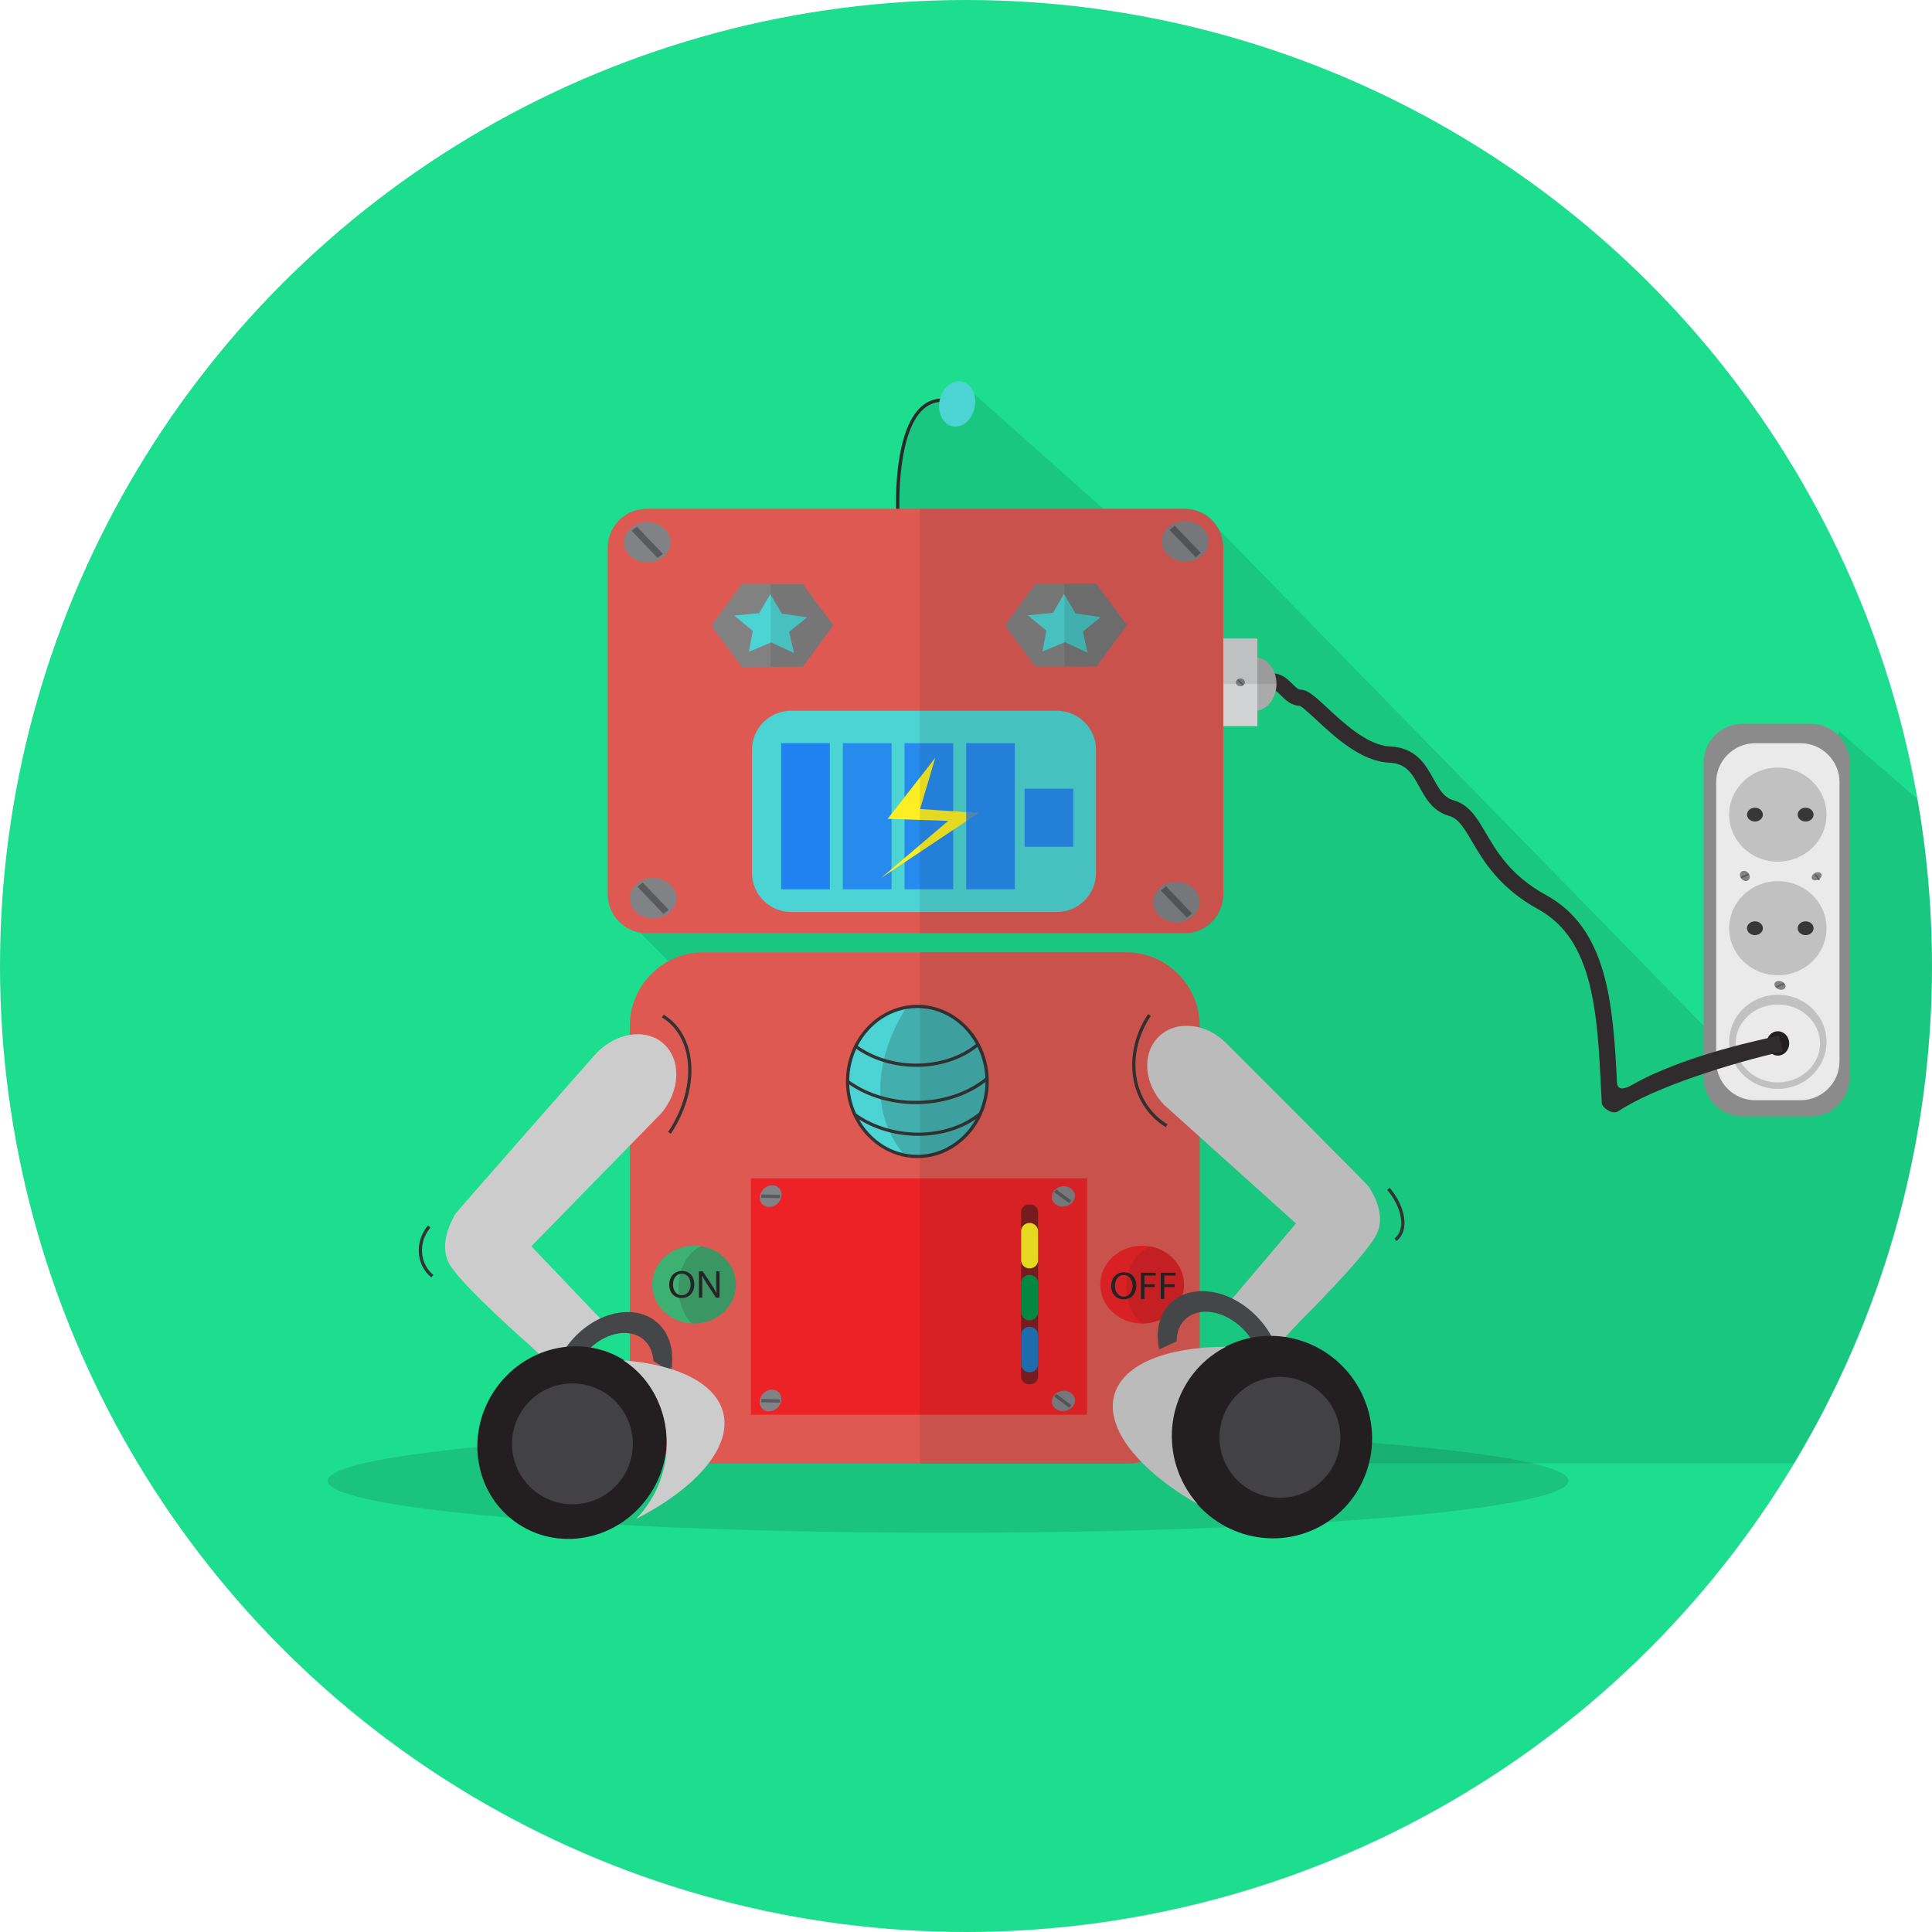 <?xml version="1.0" ?><!DOCTYPE svg  PUBLIC '-//W3C//DTD SVG 1.1//EN'  'http://www.w3.org/Graphics/SVG/1.1/DTD/svg11.dtd'><svg enable-background="new 0 0 512 512" height="512px" version="1.1" viewBox="0 0 512 512" width="512px" xml:space="preserve" xmlns="http://www.w3.org/2000/svg" xmlns:xlink="http://www.w3.org/1999/xlink"><g id="Background"><circle cx="256" cy="256" fill="#1DDD8F" r="256"/></g><g id="Shadow"><ellipse cx="251.254" cy="392.431" opacity="0.12" rx="164.414" ry="13.777"/><path d="M508.186,211.792l-20.837-18.035l-28.424,85.681L319.549,136.8l-17.563,6.569l-47.812-42.505l-1.069,4.357   l-5.625,1.071l-4.421,3.148l-3.617,8.104l-1.99,21.499l-72.794,103.047l144.031,145.681h166.825   C498.672,349.276,512,304.196,512,256C512,240.923,510.686,226.154,508.186,211.792z" opacity="0.1"/></g><g id="Body"><path d="M298.428,252.363H186.399c-10.723,0-19.495,8.773-19.495,19.496v96.523   c0,10.723,8.772,19.496,19.495,19.496h112.028c10.723,0,19.496-8.773,19.496-19.496v-96.523   C317.924,261.137,309.15,252.363,298.428,252.363z" fill="#DD5952"/><g><ellipse cx="302.69" cy="340.438" fill="#EC2227" rx="11.096" ry="10.321"/><g><path d="M301.129,340.682c0,2.393-1.521,3.662-3.378,3.662c-1.92,0-3.269-1.424-3.269-3.528     c0-2.207,1.436-3.651,3.377-3.651C299.845,337.164,301.129,338.618,301.129,340.682z M295.485,340.795     c0,1.485,0.842,2.816,2.32,2.816c1.489,0,2.33-1.311,2.33-2.889c0-1.382-0.755-2.826-2.319-2.826     C296.263,337.896,295.485,339.269,295.485,340.795z" fill="#262626"/><path d="M302.352,337.277h3.916v0.753h-2.977v2.311h2.751v0.743h-2.751v3.146h-0.939V337.277z" fill="#262626"/><path d="M307.609,337.277h3.916v0.753h-2.977v2.311h2.751v0.743h-2.751v3.146h-0.939V337.277z" fill="#262626"/></g><path d="M313.794,340.438c0-4.876-3.722-8.95-8.72-10.031c-3.82,1.124-6.67,5.491-6.67,10.718    c0,4.137,1.786,7.736,4.424,9.617C308.917,350.556,313.794,346.02,313.794,340.438z" fill="#191818" opacity="0.1"/></g><g><rect fill="#EC2227" height="62.634" width="89.062" x="199.015" y="312.282"/></g><g><ellipse cx="183.936" cy="340.438" fill="#3DB172" rx="11.095" ry="10.321"/><g><path d="M184.001,340.33c0,2.393-1.521,3.662-3.377,3.662c-1.921,0-3.27-1.424-3.27-3.527     c0-2.207,1.436-3.652,3.377-3.652C182.717,336.813,184.001,338.268,184.001,340.33z M178.357,340.443     c0,1.486,0.842,2.816,2.321,2.816c1.489,0,2.331-1.311,2.331-2.889c0-1.382-0.755-2.826-2.32-2.826     C179.136,337.545,178.357,338.917,178.357,340.443z" fill="#232323"/><path d="M185.224,343.879v-6.953h1.025l2.331,3.518c0.539,0.815,0.96,1.548,1.306,2.26l0.021-0.01     c-0.086-0.93-0.107-1.775-0.107-2.857v-2.91h0.885v6.953h-0.95l-2.309-3.527c-0.507-0.774-0.993-1.568-1.36-2.321l-0.032,0.011     c0.055,0.876,0.075,1.712,0.075,2.867v2.971H185.224z" fill="#232323"/></g><path d="M195.032,340.438c0-5.124-4.018-9.362-9.279-10.171c-3.442,1.502-5.934,5.881-5.934,11.057    c0,3.876,1.403,7.3,3.552,9.408c0.188,0.01,0.375,0.027,0.565,0.027C190.064,350.76,195.032,346.139,195.032,340.438z" fill="#303030" opacity="0.2"/></g><path d="M273.095,319.223h-0.484c-1.104,0-2.007,0.902-2.007,2.006v43.579   c0,1.104,0.902,2.007,2.007,2.007h0.484c1.104,0,2.007-0.903,2.007-2.007v-43.579C275.102,320.125,274.198,319.223,273.095,319.223   z" fill="#191818" opacity="0.5"/><path d="M272.852,324.097c-1.236,0-2.248,0.968-2.248,2.15v7.741c0,1.182,1.012,2.149,2.248,2.149   c1.237,0,2.25-0.968,2.25-2.149v-7.741C275.102,325.064,274.089,324.097,272.852,324.097z" fill="#FCEE23"/><path d="M272.852,337.858c-1.236,0-2.248,0.968-2.248,2.15v7.74c0,1.183,1.012,2.15,2.248,2.15   c1.237,0,2.25-0.968,2.25-2.15v-7.74C275.102,338.826,274.089,337.858,272.852,337.858z" fill="#019547"/><path d="M272.852,351.619c-1.236,0-2.248,0.969-2.248,2.15v7.741c0,1.183,1.012,2.15,2.248,2.15   c1.237,0,2.25-0.968,2.25-2.15v-7.741C275.102,352.588,274.089,351.619,272.852,351.619z" fill="#2075BC"/><path d="M301.363,286.525c-1.25-5.701,0.063-12.003,3.602-17.287l-0.714-0.479   c-3.669,5.479-5.027,12.021-3.729,17.949c1.118,5.1,4.109,9.362,8.423,12.002l0.449-0.734   C305.283,295.461,302.43,291.394,301.363,286.525z" fill="#333333"/><g><path d="M177.772,300.461l-0.714-0.479c4.441-6.633,6.26-14.395,4.864-20.764c-0.931-4.246-3.18-7.566-6.504-9.601    l0.449-0.734c3.529,2.16,5.914,5.67,6.896,10.151C184.207,285.627,182.342,293.638,177.772,300.461z" fill="#333333"/></g><g><ellipse cx="204.222" cy="317.04" fill="#818285" rx="2.678" ry="3.077" transform="matrix(0.707 0.707 -0.707 0.707 283.997 -51.548)"/><polygon fill="#595A5C" points="206.669,317.533 206.753,316.655 201.775,316.548 201.691,317.427   "/></g><g><ellipse cx="281.63" cy="317.037" fill="#818285" rx="2.678" ry="3.078" transform="matrix(-0.168 -0.986 0.986 -0.168 16.514 648.008)"/><polygon fill="#595A5C" points="279.919,315.221 279.343,315.888 283.343,318.854 283.919,318.186   "/></g><g><ellipse cx="204.222" cy="371.226" fill="#818285" rx="2.678" ry="3.077" transform="matrix(0.707 0.707 -0.707 0.707 322.259 -35.693)"/><polygon fill="#595A5C" points="206.669,371.72 206.753,370.842 201.775,370.734 201.691,371.613   "/></g><g><ellipse cx="281.63" cy="371.224" fill="#818285" rx="2.678" ry="3.077" transform="matrix(-0.168 -0.986 0.986 -0.168 -36.899 711.314)"/><polygon fill="#595A5C" points="279.919,369.407 279.343,370.074 283.343,373.04 283.919,372.371   "/></g><g><ellipse cx="243.106" cy="286.592" fill="#4CD3D3" rx="18.492" ry="19.876"/><path d="M242.998,267.146c-1.036,0-2.049,0.097-3.037,0.273c-1.85,2.813-13.744,22.271-0.428,38.478    c1.122,0.23,2.279,0.355,3.464,0.355c10.1,0,18.287-8.755,18.287-19.553C261.284,275.9,253.097,267.146,242.998,267.146z" fill="#1C1C1C" opacity="0.2"/><path d="M259.19,276.806c-8.547,7.141-23.053,7.369-32.433,0.511" fill="none"/><path d="M259.889,295.064c-8.726,7.292-23.717,7.393-33.517,0.227" fill="none"/><g><path d="M260.158,295.389c1.198-2.663,1.869-5.647,1.869-8.796c0-11.196-8.488-20.307-18.921-20.307     c-10.434,0-18.922,9.11-18.922,20.307c0,3.231,0.71,6.286,1.967,9.001l-0.032,0.044c0.025,0.019,0.053,0.033,0.078,0.052     c3.115,6.64,9.522,11.209,16.91,11.209c7.493,0,13.982-4.698,17.044-11.493c0.005-0.004,0.01-0.007,0.014-0.011L260.158,295.389z      M242.688,292.604c6.712,0,13.388-1.971,18.476-5.87c-0.02,2.901-0.632,5.653-1.714,8.124c-8.514,6.968-23.006,7.072-32.58,0.248     c-1.064-2.343-1.702-4.948-1.808-7.699C230.129,290.866,236.417,292.604,242.688,292.604z M225.049,286.365     c0.032-3.02,0.707-5.876,1.883-8.418c4.559,3.183,10.246,4.779,15.885,4.779c5.947,0,11.817-1.777,16.225-5.273     c1.225,2.463,1.97,5.239,2.103,8.187C251.477,293.481,235.424,293.816,225.049,286.365z M243.106,267.146     c6.6,0,12.381,3.832,15.533,9.536c-8.328,6.719-22.207,6.933-31.325,0.485C230.4,271.197,236.32,267.146,243.106,267.146z      M243.106,306.038c-6.539,0-12.277-3.761-15.448-9.377c4.631,2.894,10.19,4.35,15.666,4.35c5.546,0,10.993-1.49,15.279-4.445     C255.444,302.234,249.681,306.038,243.106,306.038z" fill="#333333"/></g></g><path d="M298.428,252.363h-54.657v135.516h54.657c10.723,0,19.496-8.773,19.496-19.496v-96.523   C317.924,261.137,309.15,252.363,298.428,252.363z" fill="#191818" opacity="0.1"/></g><g id="Hand"><path d="M175.693,276.452c-4.921-4.208-13.137-2.672-18.35,3.429c0,0-37.053,42.002-36.893,42.139   c0.159,0.136-4.808,7.404-1.162,13.296c3.646,5.892,21.053,21.153,21.053,21.153l7.273,6.807l11.583-13.724l-18.388-19.274   l34.355-35.162C180.378,289.015,180.614,280.659,175.693,276.452z" fill="#CCCCCC"/><path d="M177.75,363.756c-1.509-1.056-3.04-2.083-4.579-3.101c-0.144-2.256-0.998-4.269-2.618-5.651   c-3.939-3.365-10.83-1.764-15.39,3.576c-4.56,5.338-5.063,12.395-1.123,15.76c1.628,1.39,3.761,1.921,6.024,1.699   c0.88,1.463,1.727,2.951,2.597,4.421c-4.622,1.444-9.279,0.916-12.597-1.917c-5.909-5.047-5.323-15.435,1.31-23.2   c6.633-7.767,16.8-9.971,22.71-4.923C177.676,353.487,178.86,358.529,177.75,363.756z" fill="#454647"/><g><path d="M114.295,338.531c-1.886-1.556-3.052-3.784-3.282-6.273c-0.248-2.694,0.604-5.358,2.398-7.503l0.659,0.553    c-1.646,1.966-2.428,4.406-2.201,6.871c0.208,2.259,1.264,4.28,2.972,5.689L114.295,338.531z" fill="#333333"/></g><path d="M362.905,314.669c0.149-0.145-37.775-38.053-37.775-38.053c-5.344-5.519-13.409-6.379-18.014-1.923   c-4.604,4.457-4.004,12.544,1.34,18.063l34.996,31.479l-17.047,20.102l11.882,12.425l6.778-7.158c0,0,16.271-16.134,19.56-22.127   C367.913,321.482,362.756,314.813,362.905,314.669z" fill="#BBBBBC"/><path d="M333.099,348.914c-7.106-7.336-17.345-8.942-22.869-3.59c-3.103,3.006-4.038,7.564-3.017,12.282   c1.534-0.716,3.084-1.407,4.611-2.134c-0.021-2.262,0.695-4.322,2.218-5.797c3.683-3.568,10.629-2.373,15.515,2.67   c4.887,5.043,5.861,12.023,2.178,15.592c-1.513,1.467-3.582,2.113-5.83,2.033c-1.145,1.424-2.299,2.838-3.478,4.228   c5.08,1.614,10.18,0.941,13.538-2.313C341.489,366.533,340.207,356.248,333.099,348.914z" fill="#454647"/><g><path d="M370.074,328.895l-0.518-0.688c0.975-0.734,1.576-1.881,1.738-3.316c0.321-2.828-1.084-6.494-3.668-9.567    l0.658-0.553c2.772,3.296,4.217,7.116,3.865,10.218C371.96,326.664,371.242,328.014,370.074,328.895z" fill="#333333"/></g></g><g id="Foot"><g><ellipse cx="337.167" cy="380.886" fill="#231F20" rx="26.527" ry="26.928" transform="matrix(0.878 -0.478 0.478 0.878 -141.086 207.596)"/></g><g><path d="M313.87,393.57c-7.111-13.061-2.446-29.329,10.42-36.334c0.214-0.117,0.432-0.222,0.647-0.332    c-15.647,0.073-27.195,4.494-29.59,12.645c-2.629,8.951,6.466,20.089,22.094,29.102    C316.092,397.129,314.886,395.436,313.87,393.57z" fill="#BBBBBC"/></g><circle cx="339.201" cy="380.914" fill="#424143" r="16.016"/><g><path d="M165.748,360.688c-11.45-7.483-27.067-3.867-34.881,8.075c-7.814,11.943-4.867,27.689,6.583,35.173    c11.45,7.482,27.067,3.866,34.881-8.077C180.145,383.916,177.198,368.168,165.748,360.688z" fill="#231F20"/></g><g><path d="M191.807,375.084c-1.53-8.272-11.971-13.452-26.637-14.584c0.193,0.125,0.387,0.244,0.578,0.374    c11.451,7.842,14.397,24.347,6.583,36.864c-1.116,1.787-2.395,3.391-3.794,4.813C183.981,394.639,193.486,384.171,191.807,375.084    z" fill="#CCCCCC"/></g><circle cx="151.7" cy="382.634" fill="#424143" r="16.016"/></g><g id="Cable"><path d="M479.857,191.802h-18.063c-5.676,0-10.321,4.645-10.321,10.321v83.43c0,5.676,4.646,10.321,10.321,10.321   h18.063c5.676,0,10.32-4.646,10.32-10.321v-83.43C490.178,196.446,485.533,191.802,479.857,191.802z" fill="#8B8B8C"/><path d="M477.17,196.962h-12.041c-5.677,0-10.321,4.645-10.321,10.321v73.968c0,5.677,4.645,10.321,10.321,10.321   h12.041c5.677,0,10.321-4.645,10.321-10.321v-73.968C487.491,201.607,482.847,196.962,477.17,196.962z" fill="#EAEAEA"/><ellipse cx="471.149" cy="215.885" fill="#C1C1C1" rx="12.901" ry="12.471"/><ellipse cx="471.149" cy="245.988" fill="#C1C1C1" rx="12.901" ry="12.471"/><ellipse cx="471.149" cy="276.091" fill="#C1C1C1" rx="12.901" ry="12.471"/><g><ellipse cx="465.077" cy="215.885" fill="#383637" rx="2.099" ry="1.828"/><ellipse cx="478.512" cy="215.885" fill="#383637" rx="2.1" ry="1.828"/></g><g><ellipse cx="465.077" cy="245.988" fill="#383637" rx="2.099" ry="1.828"/><ellipse cx="478.512" cy="245.988" fill="#383637" rx="2.1" ry="1.828"/></g><ellipse cx="471.149" cy="276.521" fill="#EAEAEA" rx="11.182" ry="10.321"/><ellipse cx="471.149" cy="276.521" fill="#231F20" rx="3.011" ry="3.226"/><path d="M471.459,274.454c-3.336,0.764-24.922,5.054-38.875,13.016c-4.076,2.325-4.045-0.151-4.086-0.956   c-1.052-20.938-2.591-40.405-18.747-49.291c-9.335-5.134-13.017-11.405-15.975-16.443c-2.374-4.043-4.424-7.536-8.569-8.687   c-2.584-0.718-3.85-3.011-5.316-5.666c-2.044-3.704-4.588-8.314-11.511-8.603c-5.856-0.244-12.076-6.011-16.617-10.222   c-3.36-3.115-5.21-4.832-7.126-4.832c-0.572,0-1.188-0.574-2.135-1.52c-1.238-1.239-2.78-2.78-5.176-2.78v4.3   c0.573,0,1.188,0.575,2.136,1.521c1.208,1.208,2.702,2.703,4.997,2.777c0.764,0.335,2.763,2.188,4.38,3.688   c5.031,4.665,11.923,11.056,19.361,11.365c4.507,0.188,6.016,2.922,7.927,6.384c1.688,3.061,3.604,6.53,7.93,7.731   c2.354,0.653,3.748,2.866,6.012,6.721c3.055,5.203,7.238,12.33,17.609,18.034c14.672,8.07,15.631,27.54,16.645,48.153   c0.055,1.103,0.109,2.207,0.166,3.313c0.046,0.892,2.697,3.151,4.413,2.011c9.636-6.405,29.963-12.719,43.518-15.823   L471.459,274.454z" fill="#302C2D"/><path d="M332.453,174.17v14.191c3.215,0,5.82-3.177,5.82-7.096S335.668,174.17,332.453,174.17z" fill="#AAAAAA"/><g><ellipse cx="481.608" cy="232.461" fill="#818285" rx="0.978" ry="1.401" transform="matrix(-0.441 -0.898 0.898 -0.441 485.069 767.226)"/><polygon fill="#595A5C" points="481.251,231.643 480.902,231.863 481.965,233.279 482.314,233.059   "/></g><g><path d="M463.586,231.782c-0.316-0.719-1.1-1.147-1.747-0.956c-0.649,0.192-0.919,0.931-0.604,1.65    c0.316,0.72,1.1,1.147,1.748,0.955C463.633,233.24,463.903,232.501,463.586,231.782z" fill="#818285"/><polygon fill="#595A5C" points="463.279,231.483 461.324,232.408 461.543,232.775 463.499,231.85   "/></g><g><path d="M473.008,260.753c-0.415-0.608-1.325-0.938-2.035-0.733c-0.709,0.205-0.948,0.864-0.533,1.475    c0.414,0.609,1.325,0.938,2.034,0.733C473.183,262.023,473.422,261.364,473.008,260.753z" fill="#818285"/><polygon fill="#595A5C" points="472.64,260.511 470.531,261.43 470.808,261.737 472.916,260.818   "/></g><rect fill="#D2D3D4" height="23.223" width="9.031" x="324.189" y="169.224"/><g><ellipse cx="328.727" cy="180.835" fill="#818285" rx="1.201" ry="1.044"/><polygon fill="#595A5C" points="328.188,180.025 327.922,180.244 329.265,181.646 329.53,181.427   "/></g><path d="M324.189,169.224v12.026h14.084c-0.006-3.594-2.206-6.553-5.053-7.012v-5.014H324.189z" fill="#191818" opacity="0.1"/></g><g id="Head"><g><path d="M237.49,135.16c-0.041-0.884-0.847-22.314,7.541-28.09c2.702-1.86,6.061-1.939,9.982-0.234l-0.343,0.789    c-3.632-1.579-6.71-1.527-9.151,0.154c-7.999,5.508-7.158,27.17-7.148,27.381H237.49z" fill="#2B2929"/></g><path d="M313.869,134.833H171.367c-5.677,0-10.321,4.645-10.321,10.321v91.83c0,5.677,4.644,10.321,10.321,10.321   h142.502c5.677,0,10.32-4.645,10.32-10.321v-91.83C324.189,139.478,319.546,134.833,313.869,134.833z" fill="#DD5952"/><g><ellipse cx="171.527" cy="143.72" fill="#818285" rx="6.165" ry="5.362"/><polygon fill="#595A5C" points="168.761,139.557 167.396,140.682 174.294,147.882 175.658,146.757   "/></g><g><ellipse cx="314.091" cy="143.477" fill="#818285" rx="6.165" ry="5.363"/><polygon fill="#595A5C" points="311.323,139.314 309.959,140.439 316.857,147.64 318.221,146.514   "/></g><g><ellipse cx="311.761" cy="239.035" fill="#818285" rx="6.165" ry="5.363"/><polygon fill="#595A5C" points="308.994,234.872 307.629,235.997 314.527,243.197 315.891,242.072   "/></g><ellipse cx="253.654" cy="106.915" fill="#4CD3D3" rx="6.068" ry="4.743" transform="matrix(0.202 -0.979 0.979 0.202 97.746 333.771)"/><path d="M280.13,188.361h-70.528c-5.677,0-10.321,4.645-10.321,10.321v32.684c0,5.677,4.645,10.321,10.321,10.321   h70.528c5.677,0,10.321-4.645,10.321-10.321v-32.684C290.451,193.006,285.807,188.361,280.13,188.361z" fill="#4CD3D3"/><rect fill="#166DF9" height="38.705" opacity="0.8" width="12.901" x="207.021" y="196.962"/><rect fill="#166DF9" height="38.705" opacity="0.7" width="12.901" x="223.363" y="196.962"/><rect fill="#166DF9" height="38.705" opacity="0.7" width="12.901" x="239.705" y="196.962"/><polygon fill="#FCEE23" points="259.315,215.447 243.833,214.404 247.848,200.84 235.232,217.013 251.288,217.534 233.513,232.664     "/><rect fill="#166DF9" height="38.705" opacity="0.7" width="12.902" x="256.047" y="196.962"/><rect fill="#166DF9" height="15.394" opacity="0.7" width="12.901" x="271.529" y="209.02"/><g><polygon fill="#818182" points="298.661,165.639 290.605,176.619 274.425,176.672 266.3,165.745 274.354,154.765 290.534,154.711       "/><polygon fill="#4CD3D3" points="288.207,172.957 282.188,170.183 276.27,172.673 277.301,167.126 272.395,163.063     279.053,162.409 281.938,157.409 285.021,162.551 291.71,163.523 286.959,167.355   "/><polygon fill="#1C1C1C" opacity="0.1" points="282.092,154.739 282.092,176.646 290.605,176.619 298.661,165.639 290.534,154.711       "/></g><g><ellipse cx="173.068" cy="238.036" fill="#818285" rx="6.164" ry="5.362"/><polygon fill="#595A5C" points="170.302,233.873 168.938,234.998 175.835,242.198 177.199,241.073   "/></g><g><polygon fill="#818182" points="220.84,165.708 212.786,176.688 196.605,176.742 188.479,165.814 196.533,154.834     212.714,154.781   "/><polygon fill="#4CD3D3" points="210.387,173.026 204.367,170.253 198.449,172.742 199.48,167.196 194.574,163.133     201.232,162.479 204.117,157.479 207.2,162.621 213.89,163.593 209.138,167.425   "/><polygon fill="#1C1C1C" opacity="0.1" points="204.271,154.809 204.271,176.716 212.786,176.688 220.84,165.708 212.714,154.781       "/></g><path d="M314.365,134.833h-70.595v112.473h70.595c5.404,0,9.824-4.645,9.824-10.321v-91.83   C324.189,139.478,319.77,134.833,314.365,134.833z" fill="#191818" opacity="0.1"/></g></svg>